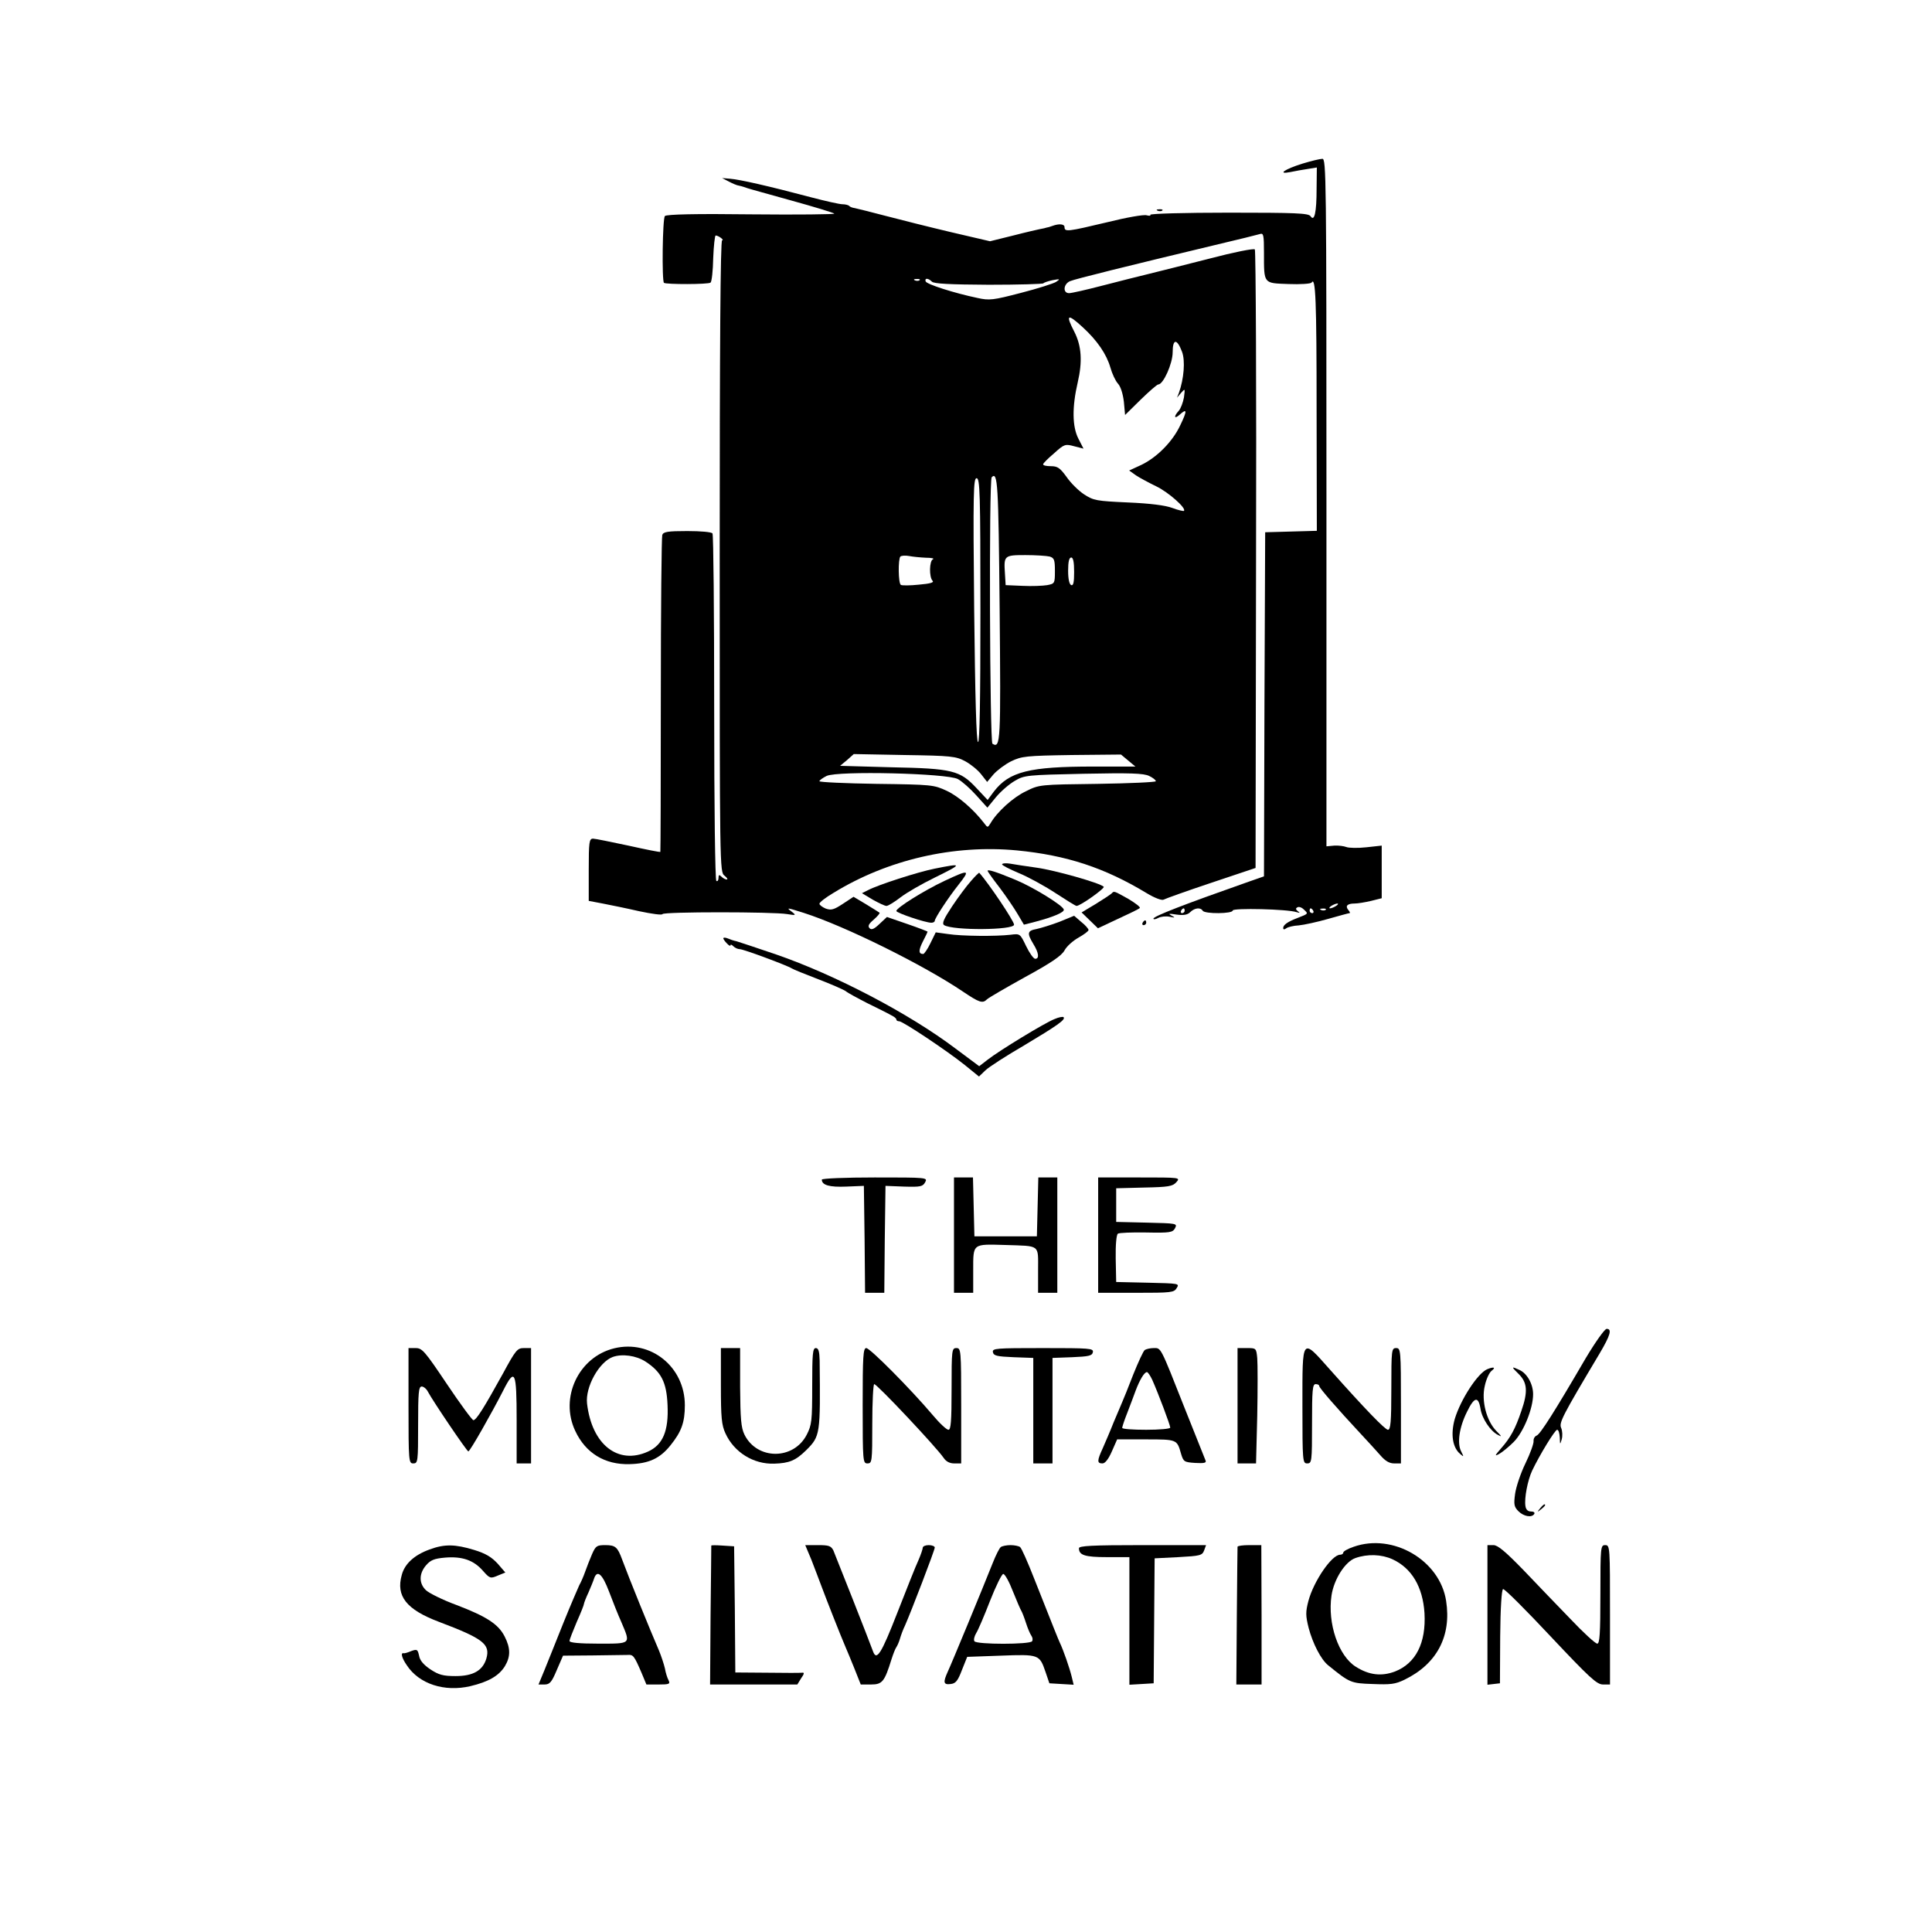 <?xml version="1.0" standalone="no"?>
<!DOCTYPE svg PUBLIC "-//W3C//DTD SVG 20010904//EN"
 "http://www.w3.org/TR/2001/REC-SVG-20010904/DTD/svg10.dtd">
<svg version="1.0" xmlns="http://www.w3.org/2000/svg"
 width="804pt" height="804pt" viewBox="0 0 804 804"
 preserveAspectRatio="xMidYMid meet">

<g transform="translate(0,804) scale(0.1,-0.1)"
fill="#000000" stroke="none">
<path d="M5420 7359 c-74 -23 -107 -46 -50 -35 19 4 52 10 73 13 l37 6 -1 -89
c0 -98 -9 -138 -25 -114 -8 13 -61 15 -341 15 -182 0 -329 -4 -326 -9 3 -4 -4
-5 -15 -2 -11 4 -85 -9 -165 -29 -164 -39 -177 -41 -177 -20 0 13 -23 15 -50
5 -3 -1 -9 -3 -15 -5 -5 -1 -14 -3 -20 -5 -5 -1 -14 -3 -20 -4 -5 -1 -54 -12
-108 -26 l-97 -24 -163 38 c-89 21 -212 52 -273 68 -60 16 -118 30 -127 32 -9
1 -20 5 -23 9 -4 4 -17 7 -28 7 -12 0 -70 13 -131 29 -177 47 -297 74 -335 77
l-35 3 27 -14 c15 -8 35 -17 45 -18 10 -2 25 -7 33 -10 8 -3 92 -26 185 -52
94 -26 173 -50 177 -54 4 -3 -151 -5 -344 -3 -233 3 -354 0 -361 -7 -10 -10
-13 -268 -4 -278 8 -7 186 -7 194 1 5 4 10 50 11 102 2 52 7 94 10 94 12 0 38
-20 27 -20 -7 0 -10 -445 -10 -1315 0 -1302 0 -1314 20 -1329 11 -9 15 -16 9
-16 -5 0 -15 5 -22 12 -9 9 -12 8 -12 -6 0 -9 -4 -15 -9 -12 -5 4 -9 303 -9
721 0 393 -3 719 -7 725 -3 6 -48 10 -105 10 -81 0 -99 -3 -104 -16 -3 -9 -6
-309 -6 -667 0 -357 -1 -651 -2 -652 -2 -2 -61 10 -133 26 -71 15 -138 29
-147 29 -16 0 -18 -13 -18 -129 l0 -130 58 -11 c31 -6 100 -20 152 -32 52 -11
95 -17 97 -12 3 10 460 10 519 0 36 -6 38 -5 20 9 -25 19 -24 19 49 -4 172
-55 499 -217 663 -328 67 -45 81 -50 99 -32 7 7 78 48 159 93 110 60 152 89
164 111 9 17 35 40 58 53 23 13 42 27 42 32 0 4 -13 20 -30 33 l-30 26 -61
-25 c-34 -13 -77 -26 -95 -30 -39 -7 -41 -17 -14 -62 23 -37 26 -62 8 -62 -7
0 -24 24 -38 53 -25 52 -25 52 -65 47 -60 -7 -203 -6 -260 3 l-51 7 -22 -45
c-12 -25 -26 -45 -30 -45 -20 0 -20 15 -2 51 11 21 20 40 20 42 0 1 -38 16
-85 32 l-84 29 -31 -29 c-22 -21 -33 -26 -41 -18 -9 9 -4 18 17 36 16 14 27
27 24 29 -3 2 -28 18 -56 35 l-52 31 -44 -29 c-38 -25 -49 -28 -72 -20 -14 6
-26 15 -26 20 0 6 26 26 58 45 226 139 501 202 764 177 206 -20 365 -72 540
-178 33 -20 63 -31 70 -27 7 4 96 36 198 70 l185 62 2 1283 c2 706 -1 1287 -5
1291 -5 5 -89 -12 -188 -38 -98 -25 -213 -54 -254 -64 -41 -10 -129 -32 -194
-49 -65 -17 -127 -31 -137 -31 -27 0 -24 38 4 50 21 9 239 63 602 150 94 22
178 43 188 46 15 5 17 -3 17 -78 0 -131 -3 -126 102 -130 49 -2 93 1 96 6 17
28 21 -74 21 -531 l1 -502 -107 -3 -108 -3 -3 -716 -2 -716 -63 -22 c-270 -95
-397 -144 -397 -154 0 -4 9 -3 20 3 11 6 32 8 47 5 24 -5 25 -4 8 5 -15 8 -11
9 21 4 30 -4 46 -1 57 10 18 18 43 21 52 6 9 -14 125 -13 125 1 0 11 228 6
266 -7 14 -4 15 -3 5 4 -9 7 -10 12 -2 16 6 4 18 0 27 -9 19 -18 20 -17 -26
-35 -42 -16 -60 -29 -60 -42 0 -7 5 -7 13 -1 6 5 30 11 52 12 21 2 77 14 122
27 46 13 86 24 89 24 4 0 1 6 -5 13 -14 17 -4 27 26 27 13 0 44 5 69 11 l44
11 0 109 0 110 -64 -7 c-36 -4 -73 -3 -83 1 -10 4 -33 7 -50 6 l-33 -3 0 1431
c0 1356 -1 1431 -17 1430 -10 0 -47 -9 -83 -20z m-1593 -485 c-3 -3 -12 -4
-19 -1 -8 3 -5 6 6 6 11 1 17 -2 13 -5z m51 -6 c9 -9 74 -12 237 -13 124 0
226 3 227 6 2 3 19 9 38 13 32 6 33 5 15 -7 -11 -7 -77 -28 -147 -46 -115 -30
-131 -32 -180 -21 -96 20 -212 57 -216 69 -5 15 11 14 26 -1z m628 -190 c60
-55 99 -112 115 -168 7 -25 21 -55 31 -66 12 -13 21 -43 25 -76 l5 -55 65 64
c35 34 68 63 73 63 21 0 60 87 60 134 0 57 18 58 39 2 14 -37 8 -112 -13 -171
l-8 -20 17 20 c17 19 17 19 12 -19 -4 -21 -13 -46 -22 -56 -22 -24 -18 -36 5
-15 30 27 31 16 2 -44 -32 -69 -98 -135 -163 -166 l-50 -23 28 -20 c15 -10 54
-31 85 -46 50 -24 126 -91 115 -102 -2 -2 -24 3 -48 12 -29 11 -92 19 -185 23
-132 6 -143 8 -183 34 -23 15 -56 48 -73 73 -27 37 -37 44 -65 44 -18 0 -33 3
-32 8 0 4 21 25 46 46 42 38 46 39 83 29 l39 -10 -21 41 c-26 50 -27 132 -3
235 20 86 16 151 -14 210 -38 73 -29 78 35 19z m-346 -1172 c5 -554 4 -582
-30 -561 -11 7 -15 1097 -3 1109 25 25 28 -23 33 -548z m-80 -7 c0 -374 -3
-550 -10 -547 -7 2 -12 187 -16 551 -5 490 -3 547 10 547 14 0 16 -60 16 -551z
m-226 220 c22 0 35 -3 29 -6 -16 -6 -17 -75 -2 -90 7 -7 -10 -12 -57 -16 -37
-4 -71 -4 -75 -1 -11 6 -12 108 -2 118 5 4 21 5 37 2 16 -3 47 -6 70 -7z m514
5 c19 -6 22 -13 22 -60 0 -52 -1 -53 -32 -59 -18 -3 -64 -5 -103 -3 l-70 3 -3
49 c-5 74 -3 76 85 76 43 0 88 -3 101 -6z m102 -64 c0 -43 -3 -58 -12 -55 -8
3 -13 25 -13 60 0 37 4 55 13 55 8 0 12 -19 12 -60z m-453 -788 c22 -12 52
-36 66 -54 l25 -32 26 31 c15 17 48 42 74 55 44 21 61 23 252 26 l205 2 30
-25 30 -25 -175 0 c-267 0 -350 -21 -414 -104 l-26 -35 -46 49 c-69 74 -100
82 -354 87 l-214 6 29 24 28 25 211 -4 c194 -3 214 -5 253 -26z m-31 -74 c17
-9 52 -40 77 -68 l46 -51 36 44 c21 25 56 55 79 68 39 23 51 24 285 29 195 4
250 2 273 -9 15 -7 28 -17 28 -22 0 -4 -109 -9 -242 -11 -242 -3 -243 -3 -299
-31 -53 -25 -120 -86 -147 -133 -12 -19 -12 -19 -27 1 -44 57 -106 111 -155
134 -54 25 -61 26 -292 29 -131 2 -238 7 -238 11 0 4 14 14 30 22 47 22 502
11 546 -13z m1574 -528 c-8 -5 -19 -10 -25 -10 -5 0 -3 5 5 10 8 5 20 10 25
10 6 0 3 -5 -5 -10z m-630 -20 c0 -5 -5 -10 -11 -10 -5 0 -7 5 -4 10 3 6 8 10
11 10 2 0 4 -4 4 -10z m535 0 c3 -5 1 -10 -4 -10 -6 0 -11 5 -11 10 0 6 2 10
4 10 3 0 8 -4 11 -10z m52 4 c-3 -3 -12 -4 -19 -1 -8 3 -5 6 6 6 11 1 17 -2
13 -5z"/>
<path d="M4818 7163 c7 -3 16 -2 19 1 4 3 -2 6 -13 5 -11 0 -14 -3 -6 -6z"/>
<path d="M4170 4443 c0 -4 31 -20 69 -36 37 -15 105 -52 151 -82 46 -30 86
-55 90 -55 16 0 120 74 113 80 -17 16 -201 68 -278 79 -44 6 -95 14 -112 17
-18 3 -33 1 -33 -3z"/>
<path d="M3889 4425 c-70 -14 -234 -67 -276 -89 l-26 -13 45 -27 c25 -14 50
-26 57 -26 7 0 33 16 59 36 26 20 89 56 140 81 120 59 120 62 1 38z"/>
<path d="M4110 4416 c0 -3 22 -34 50 -70 27 -36 61 -86 75 -110 l26 -44 47 12
c79 21 122 40 119 51 -5 18 -129 94 -202 124 -82 34 -115 44 -115 37z"/>
<path d="M3930 4374 c-83 -39 -200 -112 -200 -125 0 -8 121 -49 146 -49 8 0
14 4 14 8 0 11 58 99 98 149 51 65 47 66 -58 17z"/>
<path d="M4041 4374 c-18 -20 -53 -67 -79 -106 -35 -53 -43 -71 -33 -78 38
-23 291 -21 291 2 0 15 -106 173 -145 216 -1 1 -17 -14 -34 -34z"/>
<path d="M4625 4321 c-6 -5 -36 -25 -67 -44 l-57 -34 34 -33 34 -33 83 39 c46
21 87 41 91 45 5 3 -17 20 -47 38 -63 35 -59 34 -71 22z"/>
<path d="M4755 4200 c-3 -5 -1 -10 4 -10 6 0 11 5 11 10 0 6 -2 10 -4 10 -3 0
-8 -4 -11 -10z"/>
<path d="M3010 4135 c0 -3 7 -13 15 -21 8 -9 15 -12 15 -8 0 5 5 3 12 -4 7 -7
19 -12 27 -12 15 0 198 -68 216 -80 6 -4 55 -24 110 -45 55 -21 107 -44 115
-50 8 -7 49 -29 90 -50 41 -20 85 -42 97 -49 13 -6 23 -14 23 -18 0 -5 5 -8
12 -8 15 0 198 -122 273 -182 l59 -48 26 25 c14 14 87 61 161 104 137 82 175
108 165 118 -3 3 -20 0 -38 -8 -41 -16 -231 -132 -278 -169 l-35 -27 -98 73
c-193 146 -501 307 -747 392 -80 27 -154 52 -165 55 -11 2 -28 8 -37 12 -10 4
-18 4 -18 0z"/>
<path d="M3420 3131 c0 -23 32 -32 102 -29 l73 3 3 -222 2 -223 40 0 40 0 2
223 3 222 77 -3 c69 -2 78 0 88 18 11 20 8 20 -210 20 -121 0 -220 -4 -220 -9z"/>
<path d="M3970 2900 l0 -240 40 0 40 0 0 94 c0 112 -4 109 133 105 148 -5 137
4 137 -105 l0 -94 40 0 40 0 0 240 0 240 -40 0 -39 0 -3 -122 -3 -123 -130 0
-130 0 -3 123 -3 122 -39 0 -40 0 0 -240z"/>
<path d="M4570 2900 l0 -240 158 0 c146 0 158 1 169 20 12 19 9 19 -120 22
l-132 3 -2 97 c-1 58 3 100 9 104 5 4 59 6 118 5 100 -2 110 0 120 18 10 20 7
20 -117 23 l-128 3 0 70 0 70 116 3 c101 2 119 5 134 22 18 20 17 20 -153 20
l-172 0 0 -240z"/>
<path d="M6599 2388 c-130 -223 -189 -316 -204 -322 -8 -3 -14 -13 -13 -23 1
-10 -14 -52 -34 -93 -20 -41 -39 -98 -43 -127 -6 -44 -4 -54 14 -72 22 -22 56
-28 66 -11 3 6 -3 10 -14 10 -13 0 -21 8 -23 23 -5 32 9 106 28 147 31 65 95
170 104 170 6 0 10 -15 11 -32 1 -31 1 -31 8 -8 4 14 3 35 -2 47 -10 22 2 46
160 311 45 76 52 102 29 102 -8 0 -47 -55 -87 -122z"/>
<path d="M2556 2429 c-148 -36 -228 -205 -162 -344 43 -92 123 -141 226 -138
79 2 126 23 170 78 46 57 60 96 60 167 0 160 -142 274 -294 237z m130 -55 c66
-43 88 -86 92 -181 5 -107 -19 -166 -82 -194 -124 -56 -233 29 -253 200 -8 69
50 173 107 194 39 14 97 6 136 -19z"/>
<path d="M1700 2190 c0 -233 1 -240 20 -240 19 0 20 7 20 160 0 134 2 160 15
160 8 0 20 -10 26 -22 20 -38 162 -248 168 -248 7 0 98 161 145 253 49 97 56
82 56 -123 l0 -180 30 0 30 0 0 240 0 240 -30 0 c-27 0 -34 -8 -87 -106 -79
-143 -111 -194 -123 -194 -5 0 -55 68 -110 150 -92 137 -103 150 -130 150
l-30 0 0 -240z"/>
<path d="M3000 2273 c0 -132 3 -164 19 -198 36 -79 117 -129 203 -126 63 2 89
13 133 56 59 59 59 65 56 373 -1 39 -5 52 -16 52 -13 0 -15 -24 -15 -158 0
-146 -2 -162 -23 -203 -55 -106 -207 -105 -259 1 -14 29 -17 65 -18 198 l0
162 -40 0 -40 0 0 -157z"/>
<path d="M3590 2190 c0 -233 1 -240 20 -240 19 0 20 7 20 165 0 91 4 165 8
165 12 0 260 -264 289 -307 10 -15 25 -23 44 -23 l29 0 0 240 c0 233 -1 240
-20 240 -19 0 -20 -7 -20 -170 0 -136 -3 -170 -13 -170 -8 0 -38 28 -67 63
-88 104 -259 277 -275 277 -13 0 -15 -34 -15 -240z"/>
<path d="M4132 2413 c3 -15 16 -18 86 -21 l82 -3 0 -219 0 -220 40 0 40 0 0
220 0 219 82 3 c70 3 83 6 86 21 3 16 -12 17 -208 17 -196 0 -211 -1 -208 -17z"/>
<path d="M4764 2422 c-6 -4 -27 -50 -48 -102 -20 -52 -41 -104 -46 -115 -5
-11 -21 -49 -36 -85 -14 -36 -35 -84 -45 -107 -24 -52 -24 -63 -1 -63 11 0 25
18 39 50 l22 50 120 0 c130 0 129 0 146 -60 10 -33 13 -35 59 -38 37 -2 47 0
43 10 -3 7 -42 105 -87 218 -103 261 -98 250 -129 250 -14 0 -31 -4 -37 -8z
m31 -124 c25 -56 75 -189 75 -199 0 -5 -45 -9 -100 -9 -55 0 -100 3 -100 8 0
4 9 32 21 62 12 30 27 72 35 93 17 45 36 77 47 77 4 0 14 -15 22 -32z"/>
<path d="M5150 2190 l0 -240 39 0 38 0 5 198 c2 108 2 216 0 240 -4 42 -5 42
-43 42 l-39 0 0 -240z"/>
<path d="M5420 2190 c0 -233 1 -240 20 -240 19 0 20 7 20 165 0 140 2 165 15
165 8 0 15 -3 15 -8 0 -8 76 -95 171 -197 31 -33 69 -75 84 -92 20 -23 37 -33
57 -33 l28 0 0 240 c0 233 -1 240 -20 240 -19 0 -20 -7 -20 -170 0 -137 -3
-170 -14 -170 -12 0 -97 88 -241 250 -119 134 -115 139 -115 -150z"/>
<path d="M6189 2342 c-40 -17 -111 -127 -135 -207 -18 -64 -9 -120 23 -146 15
-13 15 -12 4 10 -18 34 -9 100 24 166 30 62 47 66 56 13 6 -41 41 -93 72 -109
18 -10 17 -7 -6 16 -41 42 -63 126 -48 188 6 28 19 56 29 63 18 14 8 17 -19 6z"/>
<path d="M6321 2321 c35 -35 38 -73 10 -153 -25 -74 -45 -111 -84 -155 -27
-31 -28 -34 -9 -24 13 7 41 30 61 50 41 41 81 139 81 199 0 42 -25 87 -57 101
-34 16 -35 14 -2 -18z"/>
<path d="M6409 1763 c-13 -16 -12 -17 4 -4 9 7 17 15 17 17 0 8 -8 3 -21 -13z"/>
<path d="M5633 1603 c-24 -8 -43 -19 -43 -24 0 -5 -6 -9 -13 -9 -35 0 -110
-110 -132 -192 -12 -46 -12 -61 1 -113 17 -64 51 -131 81 -155 90 -73 94 -75
185 -78 75 -3 94 -1 133 18 134 65 196 181 173 328 -26 169 -221 283 -385 225z
m162 -52 c80 -37 126 -115 133 -224 7 -124 -36 -209 -123 -243 -56 -21 -108
-15 -163 20 -72 45 -118 180 -101 296 10 68 57 141 99 156 51 18 109 16 155
-5z"/>
<path d="M1788 1592 c-64 -23 -104 -60 -116 -106 -25 -88 19 -144 154 -195
185 -70 215 -93 198 -153 -15 -50 -55 -73 -128 -73 -52 0 -70 5 -105 28 -28
19 -44 37 -47 57 -6 26 -8 28 -33 19 -14 -6 -28 -10 -31 -9 -14 4 -8 -20 13
-50 51 -78 157 -112 264 -87 76 18 119 43 144 83 24 40 24 75 -1 124 -26 51
-75 83 -201 131 -57 21 -113 49 -126 61 -30 28 -30 69 0 104 19 22 34 28 79
32 72 6 119 -11 157 -54 29 -33 32 -34 62 -21 l32 13 -32 37 c-25 27 -49 42
-98 57 -79 24 -123 25 -185 2z"/>
<path d="M2464 1573 c-9 -21 -22 -54 -29 -74 -7 -20 -18 -45 -24 -55 -5 -11
-36 -82 -67 -159 -31 -77 -66 -166 -79 -197 l-24 -58 25 0 c22 0 30 10 51 60
l26 60 124 1 c67 1 133 2 145 2 23 2 27 -3 58 -75 l20 -48 51 0 c44 0 49 2 41
18 -5 9 -12 31 -15 49 -4 17 -15 51 -25 75 -36 83 -125 302 -153 378 -19 52
-28 60 -70 60 -35 0 -40 -3 -55 -37z m70 -155 c15 -40 38 -98 52 -129 39 -92
42 -89 -96 -89 -79 0 -120 4 -120 11 0 6 14 41 30 79 17 38 30 71 30 75 0 3 8
25 19 48 10 23 21 50 24 60 13 35 34 16 61 -55z"/>
<path d="M2960 1608 c0 -2 -1 -132 -3 -291 l-2 -287 181 0 182 0 16 26 c13 18
14 25 4 23 -7 -1 -73 -1 -145 0 l-133 1 -2 263 -3 262 -47 3 c-27 2 -48 2 -48
0z"/>
<path d="M3377 1548 c13 -35 33 -85 43 -113 17 -46 79 -204 99 -250 5 -11 21
-50 36 -87 l27 -68 43 0 c47 0 56 12 85 105 7 22 16 45 20 50 4 6 11 21 15 35
4 14 13 39 21 55 26 59 124 314 124 325 0 5 -11 10 -25 10 -14 0 -25 -5 -25
-11 0 -5 -8 -29 -18 -52 -11 -23 -50 -122 -88 -219 -66 -169 -86 -202 -101
-160 -15 42 -156 399 -165 420 -10 19 -19 22 -64 22 l-53 0 26 -62z"/>
<path d="M4165 1602 c-6 -4 -21 -34 -34 -67 -40 -101 -171 -418 -187 -452 -20
-44 -18 -55 12 -51 21 2 30 13 47 58 l22 55 140 5 c159 6 161 5 186 -68 l16
-47 50 -3 51 -3 -8 33 c-9 37 -35 112 -50 143 -9 20 -20 48 -106 265 -27 69
-53 128 -59 132 -5 4 -23 8 -40 8 -16 0 -35 -4 -40 -8z m50 -184 c16 -40 32
-77 36 -83 3 -5 12 -28 19 -50 7 -22 17 -45 22 -52 5 -7 7 -17 3 -23 -8 -14
-232 -14 -240 0 -4 6 0 21 7 33 8 12 34 73 58 135 24 61 49 112 55 112 7 0 25
-33 40 -72z"/>
<path d="M4490 1597 c0 -29 25 -37 117 -37 l93 0 0 -266 0 -265 51 3 50 3 2
260 2 260 99 5 c91 5 99 7 107 28 l8 22 -264 0 c-211 0 -265 -3 -265 -13z"/>
<path d="M5150 1603 c0 -5 -2 -135 -3 -291 l-2 -282 53 0 52 0 0 290 -1 290
-50 0 c-27 0 -49 -3 -49 -7z"/>
<path d="M6190 1319 l0 -290 26 3 26 3 1 194 c1 120 6 196 12 198 6 2 95 -87
198 -197 162 -172 192 -200 218 -200 l29 0 0 290 c0 283 0 290 -20 290 -19 0
-20 -7 -20 -205 0 -165 -3 -205 -13 -205 -8 0 -58 46 -112 103 -54 56 -143
148 -197 205 -73 75 -105 102 -123 102 l-25 0 0 -291z"/>
</g>
</svg>
